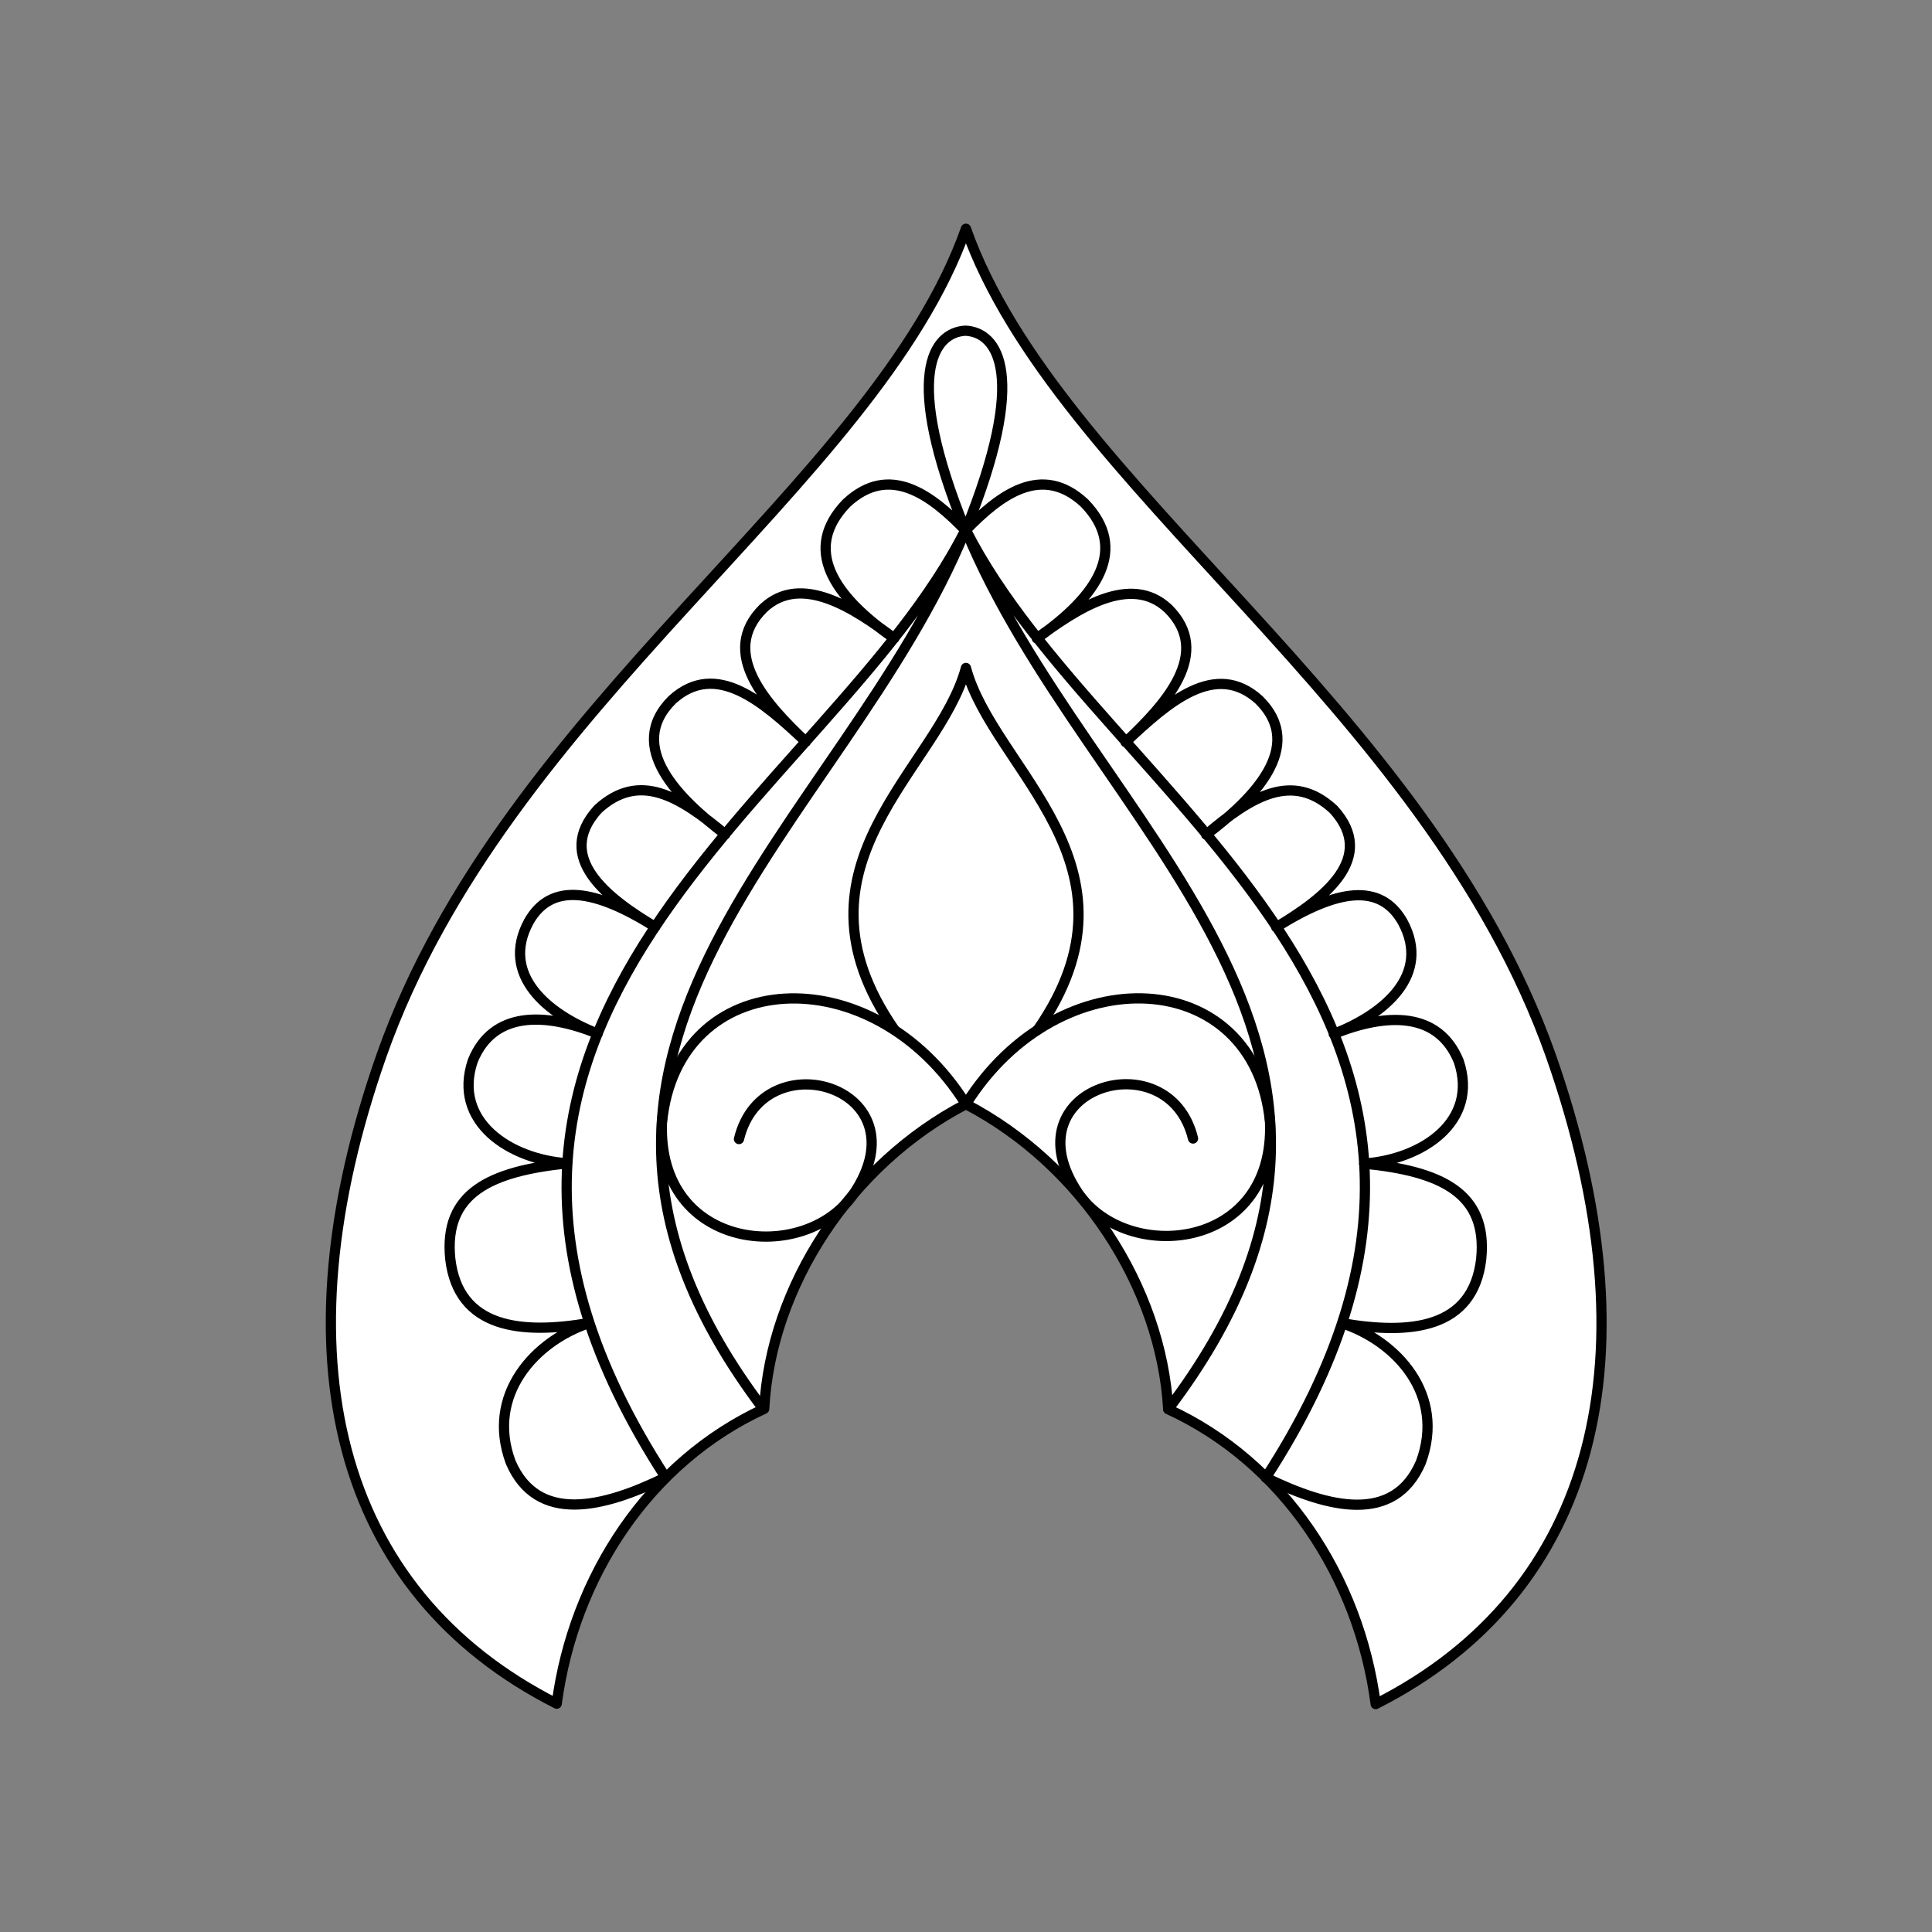 <svg xmlns="http://www.w3.org/2000/svg" viewBox="0 0 141.73 141.73"><rect x="0" y="0" width="141.73" height="141.73" fill="#808080" stroke="none"/><defs><style>.cls-1{fill:#fff;}.cls-2{fill:none;stroke:#000;stroke-linecap:round;stroke-linejoin:round;stroke-width:0.75px;}</style></defs><title>Artboard 4</title><g id="_4_fill" data-name="4 fill"><path class="cls-1" d="M70.86,81c8.49,4.43,14.33,13.41,14.84,22.38,8.47,3.89,14,12.33,15.22,21.63,16.25-8.23,20.58-25.57,12.84-47.59-9.11-25.72-36.25-41.83-42.9-60.64C64.22,35.56,37.08,51.67,28,77.39c-7.74,22-3.41,39.36,12.84,47.59,1.24-9.3,6.75-17.73,15.22-21.63C56.54,94.38,62.38,85.41,70.86,81Z"/></g><g id="_4_stroke" data-name="4 stroke"><path class="cls-2" d="M70.86,81c8.49,4.43,14.33,13.41,14.84,22.38,8.47,3.89,14,12.33,15.22,21.63,16.25-8.23,20.58-25.57,12.84-47.59-9.11-25.72-36.25-41.83-42.9-60.64C64.22,35.56,37.08,51.67,28,77.39c-7.74,22-3.41,39.36,12.84,47.59,1.24-9.3,6.75-17.73,15.22-21.63C56.54,94.38,62.38,85.41,70.86,81Z"/><path class="cls-2" d="M87.52,83.52c-1.78-7.3-13.62-3.73-8.43,4,3.58,5.24,14.43,4.23,14.08-5.19C92.06,70.86,77.73,70.05,70.86,81,64,70.05,49.67,70.86,48.56,82.37c-.35,9.42,10.51,10.44,14.08,5.19,5.19-7.77-6.65-11.34-8.43-4"/><path class="cls-2" d="M76.13,75.54C84.49,63.46,72.87,56.48,70.86,49c-2,7.46-13.62,14.43-5.26,26.52"/><path class="cls-2" d="M85.71,103.36C106,76.6,79.79,60.7,70.86,38.89c10,19.71,44,35.6,22,69.51,4.6,2.25,9.42,3.42,11.37-1.12,1.84-4.95-1.76-8.89-5.78-10.21,5,.86,9.61.43,10.21-4.71.49-4.87-3-6.45-8.6-7,4.27-.3,8.44-3.08,6.95-7.51-1.49-3.65-5.27-3.57-9.17-2,3.71-1.44,7.15-4.33,5.07-8.2-1.65-2.95-4.87-2.41-9.29.37,3.53-2.1,7.43-5.1,4.21-8.64-3-2.78-6-1-9.35,1.85,3.35-2.52,7.37-6.42,3.89-9.88-3.22-2.92-6.68.16-9.8,3.09,2.91-2.74,6.42-6.53,3.12-9.8-2.78-2.6-6.74.05-9.63,2.19,4.47-3.11,6.74-6.57,3.5-9.92-3.16-2.95-6.24-.57-8.73,2,4.65-11.43,2.35-14.54,0-14.65-2.35.11-4.65,3.22,0,14.65-2.49-2.57-5.57-4.95-8.73-2-3.24,3.35-1,6.81,3.5,9.92C62.74,44.67,58.78,42,56,44.62c-3.3,3.27.22,7.06,3.12,9.8-3.12-2.93-6.58-6-9.8-3.09-3.49,3.46.54,7.35,3.89,9.88-3.37-2.82-6.32-4.63-9.35-1.85-3.22,3.54.68,6.54,4.21,8.64-4.42-2.78-7.64-3.32-9.29-.37-2.08,3.87,1.35,6.76,5.07,8.2-3.9-1.58-7.69-1.66-9.17,2-1.49,4.43,2.68,7.22,6.95,7.51-5.64.58-9.09,2.16-8.6,7,.59,5.14,5.24,5.57,10.21,4.71-4,1.32-7.61,5.27-5.78,10.21,1.95,4.54,6.76,3.38,11.37,1.12-22-33.91,12.07-49.8,22-69.51C61.94,60.7,35.75,76.6,56,103.36"/></g></svg>